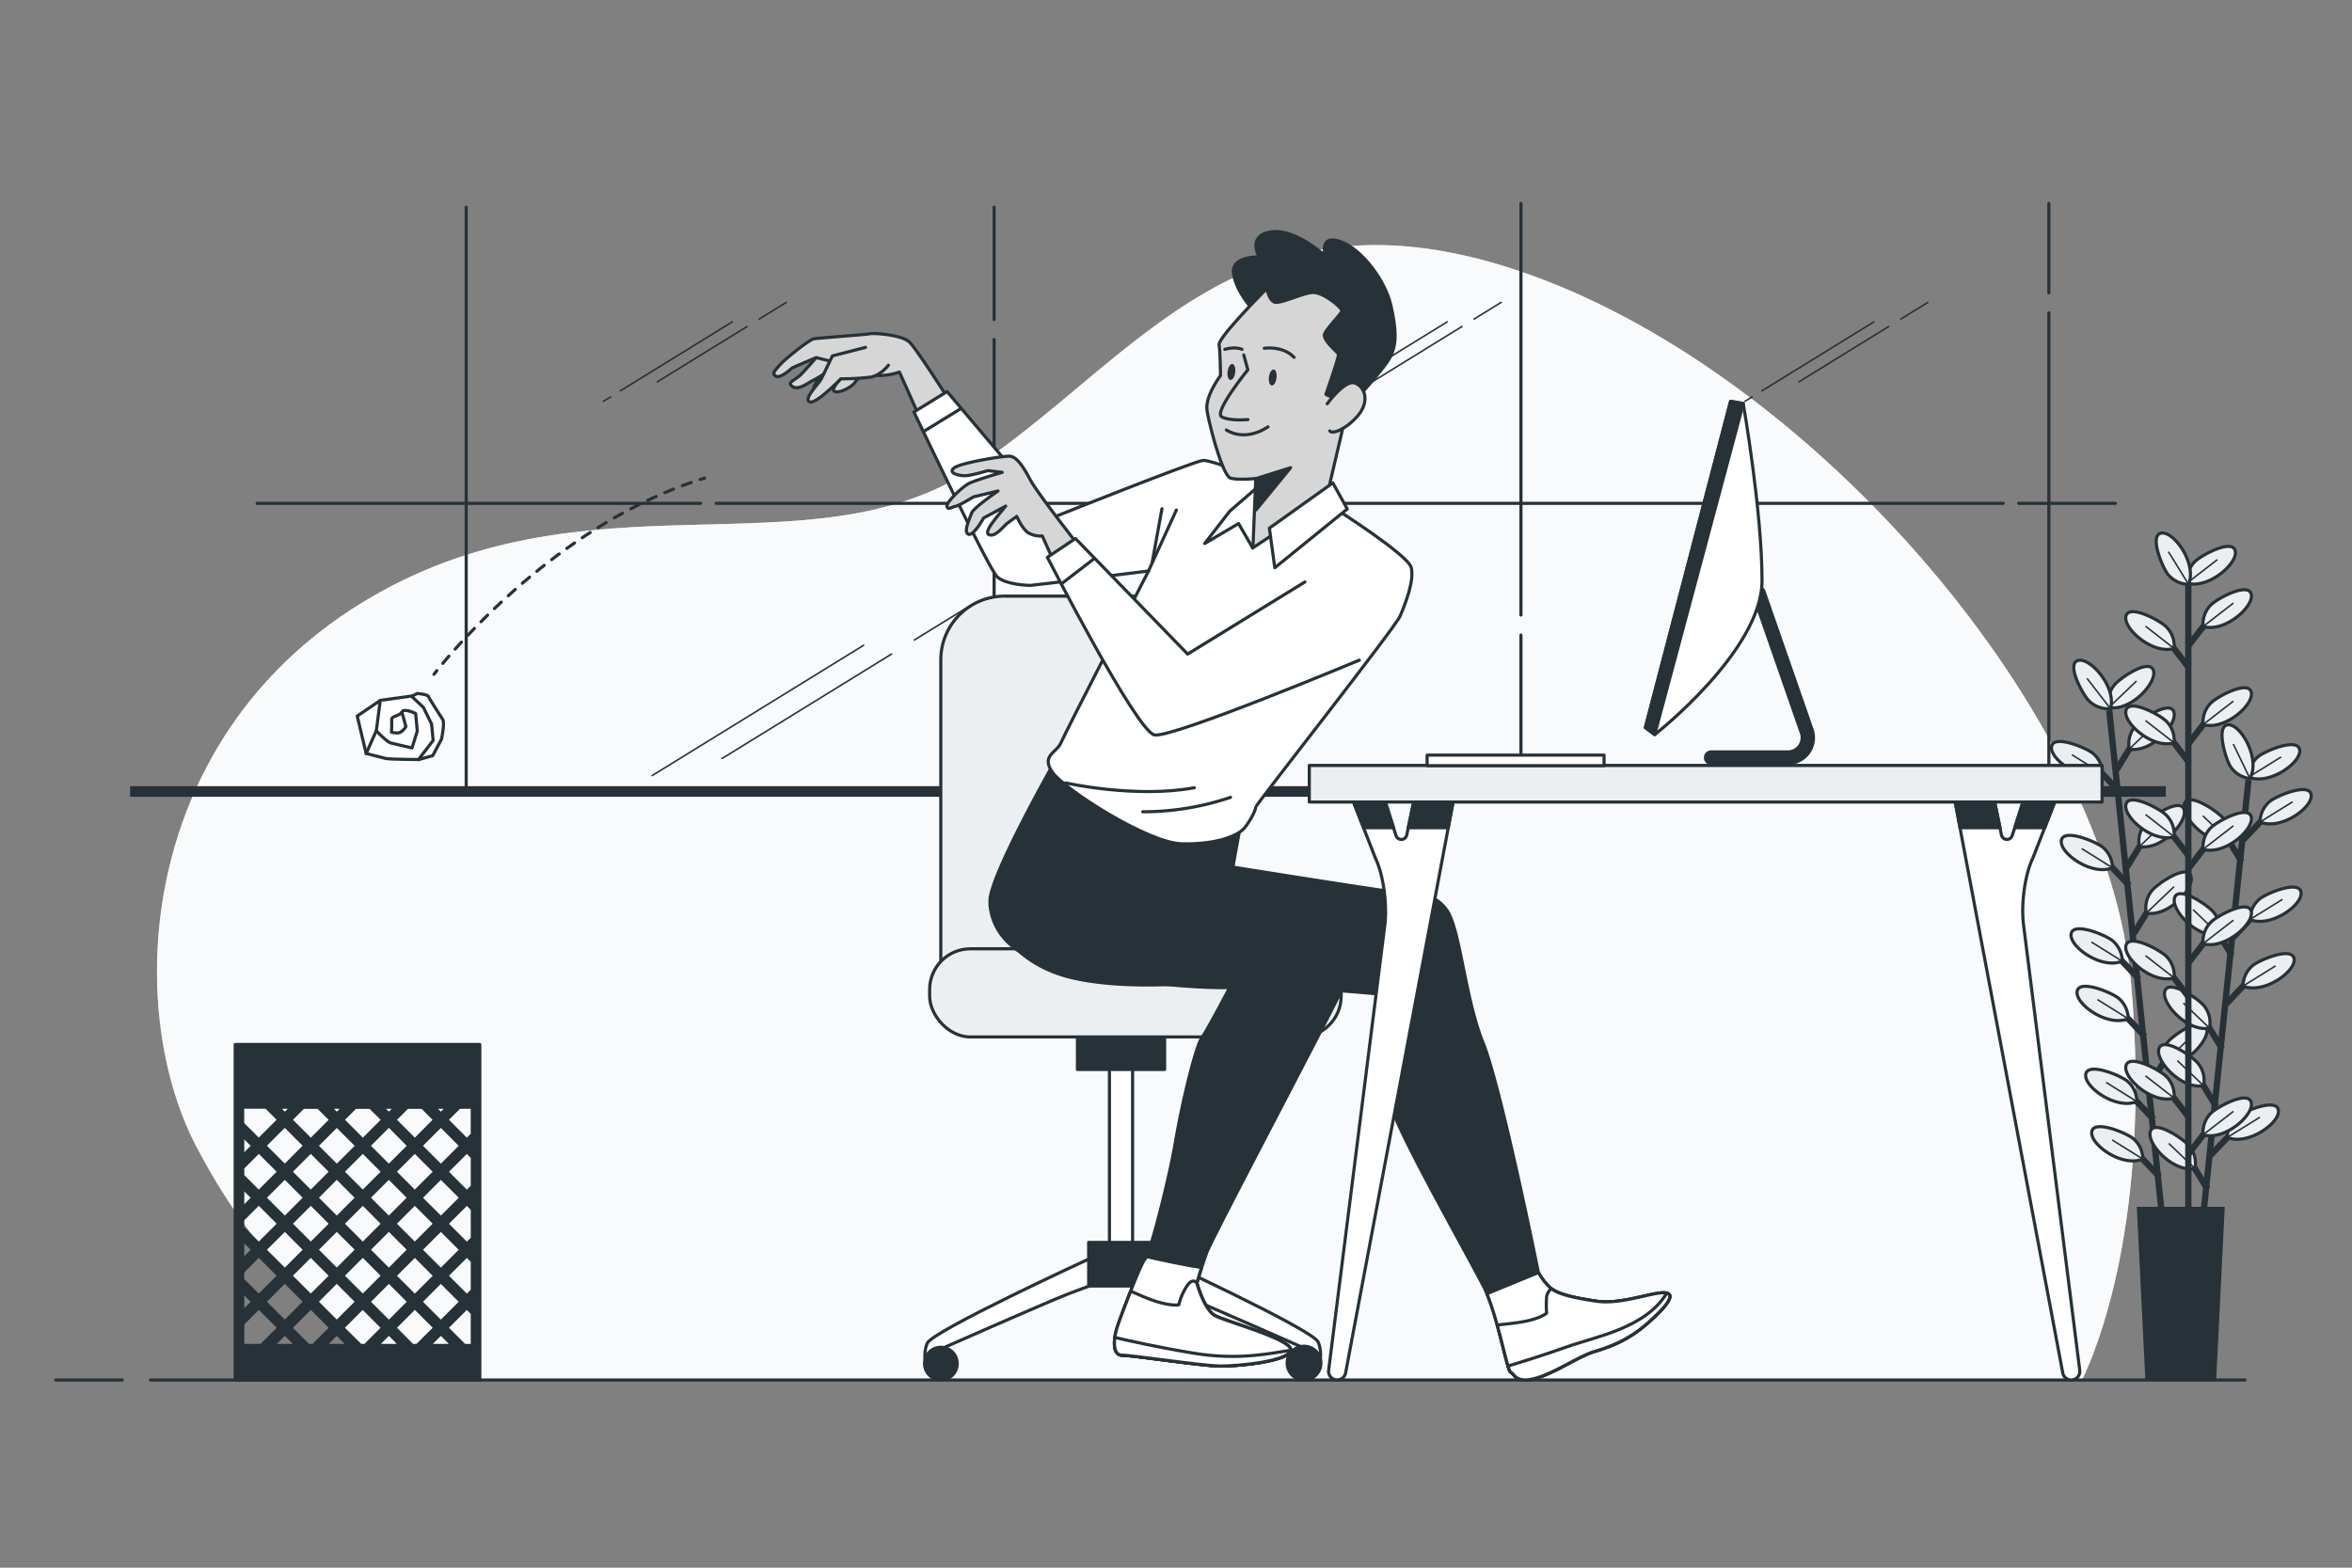 <svg xmlns="http://www.w3.org/2000/svg" viewBox="0 0 750 500"><rect x="0" y="0" width="750" height="500" fill="#808080" stroke="none"/><g id="freepik--background-simple--inject-14"><path d="M114,428.58c2.32,4.06,4.63,8.44,6.25,11.55H663.9c4.62-9.45,22.11-51,15.71-125.93-7.35-86-100.74-194.13-192-226.66S362.7,114.83,310.24,149.46s-123.83-1.05-195.18,43S39.5,321.55,62.59,365.62,109.81,421.24,114,428.58Z" style="fill:#ECEFF1"></path><path d="M114,428.58c2.32,4.06,4.63,8.44,6.25,11.55H663.9c4.62-9.45,22.11-51,15.71-125.93-7.35-86-100.74-194.13-192-226.66S362.7,114.83,310.24,149.46s-123.83-1.05-195.18,43S39.5,321.55,62.59,365.62,109.81,421.24,114,428.58Z" style="fill:#fff;opacity:0.7"></path></g><g id="freepik--Window--inject-14"><rect x="41.48" y="250.74" width="649.15" height="3.39" style="fill:#263238"></rect><line x1="485" y1="196.17" x2="485" y2="64.9" style="fill:none;stroke:#263238;stroke-linecap:round;stroke-linejoin:round"></line><line x1="485" y1="252.74" x2="485" y2="202.55" style="fill:none;stroke:#263238;stroke-linecap:round;stroke-linejoin:round"></line><line x1="317" y1="101.9" x2="317" y2="66.07" style="fill:none;stroke:#263238;stroke-linecap:round;stroke-linejoin:round"></line><line x1="317" y1="252.74" x2="317" y2="108.28" style="fill:none;stroke:#263238;stroke-linecap:round;stroke-linejoin:round"></line><line x1="653.34" y1="93.4" x2="653.34" y2="64.9" style="fill:none;stroke:#263238;stroke-linecap:round;stroke-linejoin:round"></line><line x1="653.34" y1="252.74" x2="653.34" y2="99.77" style="fill:none;stroke:#263238;stroke-linecap:round;stroke-linejoin:round"></line><line x1="148.66" y1="252.74" x2="148.66" y2="66.07" style="fill:none;stroke:#263238;stroke-linecap:round;stroke-linejoin:round"></line><line x1="643.74" y1="160.53" x2="674.57" y2="160.53" style="fill:none;stroke:#263238;stroke-linecap:round;stroke-linejoin:round"></line><line x1="228.37" y1="160.53" x2="638.78" y2="160.53" style="fill:none;stroke:#263238;stroke-linecap:round;stroke-linejoin:round"></line><line x1="82" y1="160.53" x2="223.41" y2="160.53" style="fill:none;stroke:#263238;stroke-linecap:round;stroke-linejoin:round"></line><line x1="422.66" y1="126.58" x2="420.35" y2="127.99" style="fill:none;stroke:#263238;stroke-linecap:round;stroke-linejoin:round;stroke-width:0.5px"></line><line x1="461.48" y1="102.65" x2="425.75" y2="124.67" style="fill:none;stroke:#263238;stroke-linecap:round;stroke-linejoin:round;stroke-width:0.5px"></line><line x1="466.19" y1="104.14" x2="437.57" y2="121.78" style="fill:none;stroke:#263238;stroke-linecap:round;stroke-linejoin:round;stroke-width:0.5px"></line><line x1="478.69" y1="96.44" x2="470.05" y2="101.76" style="fill:none;stroke:#263238;stroke-linecap:round;stroke-linejoin:round;stroke-width:0.5px"></line><line x1="194.7" y1="126.58" x2="192.4" y2="127.99" style="fill:none;stroke:#263238;stroke-linecap:round;stroke-linejoin:round;stroke-width:0.5px"></line><line x1="233.52" y1="102.65" x2="197.79" y2="124.67" style="fill:none;stroke:#263238;stroke-linecap:round;stroke-linejoin:round;stroke-width:0.5px"></line><line x1="238.23" y1="104.14" x2="209.61" y2="121.78" style="fill:none;stroke:#263238;stroke-linecap:round;stroke-linejoin:round;stroke-width:0.5px"></line><line x1="250.73" y1="96.44" x2="242.09" y2="101.76" style="fill:none;stroke:#263238;stroke-linecap:round;stroke-linejoin:round;stroke-width:0.5px"></line><line x1="558.73" y1="126.58" x2="556.43" y2="127.99" style="fill:none;stroke:#263238;stroke-linecap:round;stroke-linejoin:round;stroke-width:0.5px"></line><line x1="597.55" y1="102.65" x2="561.82" y2="124.67" style="fill:none;stroke:#263238;stroke-linecap:round;stroke-linejoin:round;stroke-width:0.5px"></line><line x1="602.26" y1="104.14" x2="573.64" y2="121.78" style="fill:none;stroke:#263238;stroke-linecap:round;stroke-linejoin:round;stroke-width:0.5px"></line><line x1="614.76" y1="96.44" x2="606.12" y2="101.76" style="fill:none;stroke:#263238;stroke-linecap:round;stroke-linejoin:round;stroke-width:0.5px"></line><line x1="275.4" y1="205.8" x2="207.98" y2="247.35" style="fill:none;stroke:#263238;stroke-linecap:round;stroke-linejoin:round;stroke-width:0.5px"></line><line x1="284.29" y1="208.61" x2="230.28" y2="241.9" style="fill:none;stroke:#263238;stroke-linecap:round;stroke-linejoin:round;stroke-width:0.5px"></line><line x1="307.88" y1="194.07" x2="291.57" y2="204.12" style="fill:none;stroke:#263238;stroke-linecap:round;stroke-linejoin:round;stroke-width:0.5px"></line><line x1="445.78" y1="247.4" x2="441.43" y2="250.08" style="fill:none;stroke:#263238;stroke-linecap:round;stroke-linejoin:round;stroke-width:0.5px"></line><line x1="551.52" y1="190.53" x2="535.21" y2="200.58" style="fill:none;stroke:#263238;stroke-linecap:round;stroke-linejoin:round;stroke-width:0.5px"></line></g><g id="freepik--Floor--inject-14"><line x1="48" y1="440.13" x2="715.87" y2="440.13" style="fill:none;stroke:#263238;stroke-linecap:round;stroke-linejoin:round"></line><line x1="17.75" y1="440.13" x2="39" y2="440.13" style="fill:none;stroke:#263238;stroke-linecap:round;stroke-linejoin:round"></line></g><g id="freepik--trash-bin--inject-14"><path d="M75,333.13v107h78v-107Zm75.6,20v8.68l-1.74,1.74-6.4-6.4,4-4Zm-2.49,76-5.65-5.65,6.4-6.4,1.74,1.74v10.31Zm-70.71,0v-6.92l5.13-5.13,6.4,6.4-5.65,5.65Zm7.51-76,4,4-6.4,6.4-5.13-5.13v-5.29Zm24.63,0-2.14,2.13-2.13-2.13Zm4.26,12.31-6.4,6.4-6.39-6.4,6.39-6.4Zm12.32-12.31L124,355.26l-2.14-2.13Zm4.27,12.31-6.4,6.4-6.4-6.4L124,359ZM97.22,398.6l-6.4,6.4-6.4-6.4,6.4-6.39ZM84.42,382l6.4-6.4,6.4,6.4-6.4,6.4Zm8.29,8.29,6.4-6.4,6.4,6.4-6.4,6.4ZM101,382l6.39-6.4,6.4,6.4-6.4,6.4Zm6.39,10.19,6.4,6.39-6.4,6.4L101,398.6Zm1.9-1.9,6.4-6.4,6.39,6.4-6.39,6.4Zm8.29-8.29,6.4-6.4,6.4,6.4-6.4,6.4Zm6.4,10.19,6.4,6.39L124,405l-6.4-6.4Zm1.89-1.9,6.4-6.4,6.4,6.4-6.4,6.4Zm0-16.58,6.4-6.4,6.4,6.4-6.4,6.4Zm-3.79,0-6.39,6.4-6.4-6.4,6.4-6.4Zm-16.58,0-6.4,6.4-6.4-6.4,6.4-6.4Zm-14.69-1.89-6.4-6.4,6.4-6.4,6.4,6.4Zm-1.89,1.89-6.4,6.4L77.4,375v-2.54l5.13-5.13Zm0,16.58-6.4,6.4-5.13-5.12V389l5.13-5.13Zm0,16.59-6.4,6.39-5.13-5.12v-2.55l5.13-5.12Zm1.89,1.89,6.4,6.4-6.4,6.4-6.4-6.4Zm1.89-1.89,6.4-6.4,6.4,6.4-6.4,6.39Zm14.69,1.89,6.4,6.4-6.4,6.4-6.39-6.4Zm1.9-1.89,6.4-6.4,6.39,6.4-6.39,6.39ZM124,408.79l6.4,6.4-6.4,6.4-6.4-6.4Zm1.89-1.89,6.4-6.4,6.4,6.4-6.4,6.39Zm14.69,1.89,6.4,6.4-6.4,6.4-6.4-6.4Zm-6.4-10.19,6.4-6.39,6.4,6.39-6.4,6.4Zm0-16.58,6.4-6.4L147,382l-6.4,6.4Zm0-16.58,6.4-6.4,6.4,6.4-6.4,6.4Zm-1.89-1.89-6.4-6.4,4-4h4.75l4,4Zm-10.19-6.4-6.39,6.4-6.4-6.4,4-4h4.75Zm-16.58,0-6.4,6.4-6.4-6.4,4-4h4.75Zm-14.69-1.89-2.13-2.13H93ZM80.64,365.44l-3.24,3.24V362.2Zm0,16.58-3.24,3.24v-6.47Zm0,16.58-3.24,3.24v-6.47Zm0,16.59-3.24,3.23V412Zm10.18,10.18,3.76,3.76H87.06Zm7.54,3.76-5.65-5.65,6.4-6.4,6.4,6.4-5.65,5.65Zm9-3.76,3.76,3.76h-7.51Zm1.9-1.89,6.4-6.4,6.39,6.4-5.65,5.65H115ZM124,425.37l3.75,3.76h-7.51Zm1.89-1.89,6.4-6.4,6.4,6.4L133,429.13h-1.5Zm14.69,1.89,3.76,3.76h-7.52Zm8.29-12.08-6.4-6.39,6.4-6.4,1.74,1.73v9.33Zm0-16.58-6.4-6.4,6.4-6.4,1.74,1.74V395Zm0-16.58-6.4-6.4,6.4-6.4,1.74,1.74v9.32Zm-8.29-24.87-2.14-2.13h4.27Z" style="fill:#263238;stroke:#263238;stroke-linecap:round;stroke-linejoin:round"></path></g><g id="freepik--Paper--inject-14"><path d="M133.46,242.28,138,241l2.8-5.29s1.07-5.12.39-6.22-4.28-6.56-4.54-7.31-3.58-1-3.58-1l-1.86.94,4.14,9.1.39,4.22Z" style="fill:#fff;stroke:#263238;stroke-linecap:round;stroke-linejoin:round"></path><path d="M121.27,223.38l-7.36,5,2.84,11.92s4.9,1.29,6.24,1.6,10.47.34,10.47.34l4.66-6.09-.48-5.18L135,225.6,131.16,222Z" style="fill:#fff;stroke:#263238;stroke-linecap:round;stroke-linejoin:round"></path><path d="M121.27,223.38l-1.28,9.7s3.38,3.6,4.71,3.91l6.68,1.56,1.68-5.37-.52-5.61s-3.65-1.84-4.4-.47-3.37,1.18-3.25,2.48a33.68,33.68,0,0,1-.07,3.92,5.27,5.27,0,0,0,2.2.23c1.29-.12,2.42-2,2.42-2l-1.3-4.67" style="fill:#fff;stroke:#263238;stroke-linecap:round;stroke-linejoin:round"></path><line x1="119.99" y1="233.08" x2="116.75" y2="240.34" style="fill:#fff;stroke:#263238;stroke-linecap:round;stroke-linejoin:round"></line><path d="M138.38,215.07s.31-.42.92-1.18" style="fill:none;stroke:#263238;stroke-linecap:round;stroke-linejoin:round"></path><path d="M141.2,211.57c9.12-10.93,39.63-44.49,80.62-58.17" style="fill:none;stroke:#263238;stroke-linecap:round;stroke-linejoin:round;stroke-dasharray:3.003,3.003"></path><path d="M223.26,152.93l1.43-.45" style="fill:none;stroke:#263238;stroke-linecap:round;stroke-linejoin:round"></path></g><g id="freepik--Plant--inject-14"><line x1="672.59" y1="226.54" x2="689.42" y2="387.85" style="fill:none;stroke:#263238;stroke-miterlimit:10;stroke-width:2px"></line><line x1="686.71" y1="356.98" x2="679.08" y2="348.92" style="fill:none;stroke:#263238;stroke-miterlimit:10;stroke-width:2px"></line><path d="M681.4,351.34a8.64,8.64,0,0,0-3-6.48c-2-1.75-12.27-6.08-13.25-2.45C664.05,346.36,674.6,354.11,681.4,351.34Z" style="fill:#ECEFF1;stroke:#263238;stroke-miterlimit:10"></path><line x1="681.4" y1="351.34" x2="671.58" y2="345.22" style="fill:none;stroke:#263238;stroke-miterlimit:10;stroke-width:0.5px"></line><line x1="688.63" y1="375.33" x2="680.99" y2="367.27" style="fill:none;stroke:#263238;stroke-miterlimit:10;stroke-width:2px"></line><path d="M683.31,369.68a8.64,8.64,0,0,0-3-6.47c-2-1.75-12.27-6.09-13.25-2.46C666,364.7,676.52,372.46,683.31,369.68Z" style="fill:#ECEFF1;stroke:#263238;stroke-miterlimit:10"></path><line x1="683.31" y1="369.68" x2="673.5" y2="363.57" style="fill:none;stroke:#263238;stroke-miterlimit:10;stroke-width:0.5px"></line><line x1="682.04" y1="312.22" x2="674.41" y2="304.15" style="fill:none;stroke:#263238;stroke-miterlimit:10;stroke-width:2px"></line><path d="M676.73,306.57a8.66,8.66,0,0,0-3-6.47c-2-1.75-12.27-6.09-13.25-2.46C659.38,301.59,669.93,309.35,676.73,306.57Z" style="fill:#ECEFF1;stroke:#263238;stroke-miterlimit:10"></path><line x1="676.73" y1="306.57" x2="666.91" y2="300.45" style="fill:none;stroke:#263238;stroke-miterlimit:10;stroke-width:0.5px"></line><line x1="683.95" y1="330.56" x2="676.32" y2="322.5" style="fill:none;stroke:#263238;stroke-miterlimit:10;stroke-width:2px"></line><path d="M678.64,324.92a8.64,8.64,0,0,0-3-6.48c-2-1.75-12.27-6.09-13.24-2.45C661.29,319.94,671.84,327.69,678.64,324.92Z" style="fill:#ECEFF1;stroke:#263238;stroke-miterlimit:10"></path><line x1="678.64" y1="324.92" x2="668.83" y2="318.8" style="fill:none;stroke:#263238;stroke-miterlimit:10;stroke-width:0.5px"></line><line x1="678.93" y1="282.41" x2="671.3" y2="274.35" style="fill:none;stroke:#263238;stroke-miterlimit:10;stroke-width:2px"></line><path d="M673.62,276.77a8.66,8.66,0,0,0-3-6.47c-2-1.75-12.27-6.09-13.25-2.46C656.27,271.79,666.82,279.54,673.62,276.77Z" style="fill:#ECEFF1;stroke:#263238;stroke-miterlimit:10"></path><line x1="673.62" y1="276.77" x2="663.8" y2="270.65" style="fill:none;stroke:#263238;stroke-miterlimit:10;stroke-width:0.5px"></line><line x1="675.81" y1="252.48" x2="668.17" y2="244.42" style="fill:none;stroke:#263238;stroke-miterlimit:10;stroke-width:2px"></line><path d="M670.49,246.84a8.64,8.64,0,0,0-3-6.48c-2-1.75-12.26-6.08-13.24-2.45C653.14,241.86,663.7,249.61,670.49,246.84Z" style="fill:#ECEFF1;stroke:#263238;stroke-miterlimit:10"></path><line x1="670.49" y1="246.84" x2="660.68" y2="240.72" style="fill:none;stroke:#263238;stroke-miterlimit:10;stroke-width:0.5px"></line><line x1="685.43" y1="346.13" x2="691.23" y2="336.66" style="fill:none;stroke:#263238;stroke-miterlimit:10;stroke-width:2px"></line><path d="M689.46,339.51a8.65,8.65,0,0,1,1.64-7c1.55-2.11,10.74-8.48,12.45-5.13C705.41,331.05,696.68,340.82,689.46,339.51Z" style="fill:#ECEFF1;stroke:#263238;stroke-miterlimit:10"></path><line x1="689.46" y1="339.51" x2="698.3" y2="331.06" style="fill:none;stroke:#263238;stroke-miterlimit:10;stroke-width:0.5px"></line><line x1="680.39" y1="297.85" x2="686.19" y2="288.39" style="fill:none;stroke:#263238;stroke-miterlimit:10;stroke-width:2px"></line><path d="M684.42,291.23a8.63,8.63,0,0,1,1.64-7c1.55-2.12,10.75-8.49,12.45-5.14C700.37,282.78,691.65,292.54,684.42,291.23Z" style="fill:#ECEFF1;stroke:#263238;stroke-miterlimit:10"></path><line x1="684.42" y1="291.23" x2="693.26" y2="282.78" style="fill:none;stroke:#263238;stroke-miterlimit:10;stroke-width:0.5px"></line><line x1="678.18" y1="276.64" x2="683.98" y2="267.17" style="fill:none;stroke:#263238;stroke-miterlimit:10;stroke-width:2px"></line><path d="M682.21,270a8.65,8.65,0,0,1,1.63-7c1.56-2.11,10.75-8.49,12.46-5.13C698.16,261.56,689.43,271.33,682.21,270Z" style="fill:#ECEFF1;stroke:#263238;stroke-miterlimit:10"></path><line x1="682.21" y1="270.01" x2="691.05" y2="261.57" style="fill:none;stroke:#263238;stroke-miterlimit:10;stroke-width:0.5px"></line><line x1="674.93" y1="245.53" x2="680.73" y2="236.07" style="fill:none;stroke:#263238;stroke-miterlimit:10;stroke-width:2px"></line><path d="M679,238.91a8.63,8.63,0,0,1,1.64-7c1.55-2.12,10.75-8.49,12.45-5.14C694.91,230.46,686.19,240.23,679,238.91Z" style="fill:#ECEFF1;stroke:#263238;stroke-miterlimit:10"></path><line x1="678.96" y1="238.91" x2="687.8" y2="230.47" style="fill:none;stroke:#263238;stroke-miterlimit:10;stroke-width:0.5px"></line><path d="M672.45,225.65a8.65,8.65,0,0,1,1.63-7c1.56-2.12,10.75-8.49,12.46-5.14C688.39,217.19,679.67,227,672.45,225.65Z" style="fill:#ECEFF1;stroke:#263238;stroke-miterlimit:10"></path><line x1="672.45" y1="225.65" x2="681.29" y2="217.2" style="fill:none;stroke:#263238;stroke-miterlimit:10;stroke-width:0.5px"></line><path d="M673,226a8.62,8.62,0,0,1-6.75-2.35c-1.94-1.77-7.32-11.58-3.8-12.93C666.22,209.27,675,219,673,226Z" style="fill:#ECEFF1;stroke:#263238;stroke-miterlimit:10"></path><line x1="672.96" y1="226.01" x2="665.49" y2="216.34" style="fill:none;stroke:#263238;stroke-miterlimit:10;stroke-width:0.5px"></line><line x1="716.99" y1="248.76" x2="700.25" y2="410.08" style="fill:none;stroke:#263238;stroke-miterlimit:10;stroke-width:2px"></line><line x1="703.95" y1="379.31" x2="698.14" y2="369.85" style="fill:none;stroke:#263238;stroke-miterlimit:10;stroke-width:2px"></line><path d="M699.92,372.69a8.68,8.68,0,0,0-1.64-7c-1.56-2.12-10.76-8.48-12.46-5.13C684,364.25,692.69,374,699.92,372.69Z" style="fill:#ECEFF1;stroke:#263238;stroke-miterlimit:10"></path><line x1="699.92" y1="372.69" x2="691.57" y2="364.68" style="fill:none;stroke:#263238;stroke-miterlimit:10;stroke-width:0.5px"></line><line x1="708.6" y1="334.54" x2="702.79" y2="325.08" style="fill:none;stroke:#263238;stroke-miterlimit:10;stroke-width:2px"></line><path d="M704.56,327.92a8.63,8.63,0,0,0-1.64-7c-1.55-2.11-10.75-8.48-12.46-5.13C688.61,319.48,697.34,329.24,704.56,327.92Z" style="fill:#ECEFF1;stroke:#263238;stroke-miterlimit:10"></path><line x1="704.56" y1="327.92" x2="696.22" y2="319.92" style="fill:none;stroke:#263238;stroke-miterlimit:10;stroke-width:0.5px"></line><line x1="706.69" y1="352.89" x2="700.89" y2="343.43" style="fill:none;stroke:#263238;stroke-miterlimit:10;stroke-width:2px"></line><path d="M702.66,346.27a8.63,8.63,0,0,0-1.64-7c-1.56-2.12-10.75-8.48-12.46-5.13C686.71,337.82,695.44,347.59,702.66,346.27Z" style="fill:#ECEFF1;stroke:#263238;stroke-miterlimit:10"></path><line x1="702.66" y1="346.27" x2="694.31" y2="338.26" style="fill:none;stroke:#263238;stroke-miterlimit:10;stroke-width:0.5px"></line><line x1="711.69" y1="304.74" x2="705.88" y2="295.28" style="fill:none;stroke:#263238;stroke-miterlimit:10;stroke-width:2px"></line><path d="M707.65,298.12a8.63,8.63,0,0,0-1.64-7c-1.55-2.12-10.75-8.48-12.45-5.13C691.7,289.67,700.43,299.44,707.65,298.12Z" style="fill:#ECEFF1;stroke:#263238;stroke-miterlimit:10"></path><line x1="707.65" y1="298.12" x2="699.31" y2="290.11" style="fill:none;stroke:#263238;stroke-miterlimit:10;stroke-width:0.5px"></line><line x1="714.8" y1="274.8" x2="708.99" y2="265.35" style="fill:none;stroke:#263238;stroke-miterlimit:10;stroke-width:2px"></line><path d="M710.76,268.19a8.63,8.63,0,0,0-1.64-7c-1.56-2.12-10.75-8.49-12.46-5.13C694.81,259.74,703.54,269.5,710.76,268.19Z" style="fill:#ECEFF1;stroke:#263238;stroke-miterlimit:10"></path><line x1="710.76" y1="268.19" x2="702.42" y2="260.18" style="fill:none;stroke:#263238;stroke-miterlimit:10;stroke-width:0.5px"></line><line x1="704.93" y1="368.42" x2="712.56" y2="360.36" style="fill:none;stroke:#263238;stroke-miterlimit:10;stroke-width:2px"></line><path d="M710.24,362.77a8.63,8.63,0,0,1,3-6.47c2-1.75,12.26-6.09,13.24-2.46C727.59,357.78,717,365.55,710.24,362.77Z" style="fill:#ECEFF1;stroke:#263238;stroke-miterlimit:10"></path><line x1="710.24" y1="362.77" x2="720.63" y2="356.33" style="fill:none;stroke:#263238;stroke-miterlimit:10;stroke-width:0.5px"></line><line x1="709.94" y1="320.14" x2="717.57" y2="312.08" style="fill:none;stroke:#263238;stroke-miterlimit:10;stroke-width:2px"></line><path d="M715.25,314.5a8.64,8.64,0,0,1,3-6.48c2-1.75,12.26-6.09,13.24-2.46C732.6,309.5,722.05,317.27,715.25,314.5Z" style="fill:#ECEFF1;stroke:#263238;stroke-miterlimit:10"></path><line x1="715.25" y1="314.5" x2="725.64" y2="308.05" style="fill:none;stroke:#263238;stroke-miterlimit:10;stroke-width:0.5px"></line><line x1="712.14" y1="298.93" x2="719.77" y2="290.86" style="fill:none;stroke:#263238;stroke-miterlimit:10;stroke-width:2px"></line><path d="M717.45,293.28a8.64,8.64,0,0,1,3-6.48c2-1.75,12.26-6.09,13.24-2.46C734.8,288.29,724.25,296.05,717.45,293.28Z" style="fill:#ECEFF1;stroke:#263238;stroke-miterlimit:10"></path><line x1="717.45" y1="293.28" x2="727.84" y2="286.83" style="fill:none;stroke:#263238;stroke-miterlimit:10;stroke-width:0.5px"></line><line x1="715.37" y1="267.82" x2="723" y2="259.76" style="fill:none;stroke:#263238;stroke-miterlimit:10;stroke-width:2px"></line><path d="M720.68,262.17a8.64,8.64,0,0,1,3-6.47c2-1.75,12.27-6.09,13.25-2.46C738,257.18,727.48,265,720.68,262.17Z" style="fill:#ECEFF1;stroke:#263238;stroke-miterlimit:10"></path><line x1="720.68" y1="262.17" x2="731.07" y2="255.73" style="fill:none;stroke:#263238;stroke-miterlimit:10;stroke-width:0.5px"></line><path d="M717,247.85a8.64,8.64,0,0,1,3-6.47c2-1.75,12.27-6.1,13.25-2.47C734.38,242.86,723.83,250.62,717,247.85Z" style="fill:#ECEFF1;stroke:#263238;stroke-miterlimit:10"></path><line x1="717.04" y1="247.85" x2="727.42" y2="241.41" style="fill:none;stroke:#263238;stroke-miterlimit:10;stroke-width:0.5px"></line><path d="M717.46,248.31a8.62,8.62,0,0,1-6.12-3.69c-1.53-2.13-4.77-12.84-1.06-13.43C714.32,230.54,720.93,241.84,717.46,248.31Z" style="fill:#ECEFF1;stroke:#263238;stroke-miterlimit:10"></path><line x1="717.46" y1="248.31" x2="712.14" y2="237.31" style="fill:none;stroke:#263238;stroke-miterlimit:10;stroke-width:0.5px"></line><line x1="697.81" y1="183.07" x2="697.81" y2="387.07" style="fill:none;stroke:#263238;stroke-miterlimit:10;stroke-width:2px"></line><line x1="697.97" y1="356.39" x2="691.22" y2="347.58" style="fill:none;stroke:#263238;stroke-miterlimit:10;stroke-width:2px"></line><path d="M693.27,350.23a8.64,8.64,0,0,0-2.35-6.76c-1.76-1.94-11.57-7.32-12.92-3.81C676.53,343.47,686.23,352.28,693.27,350.23Z" style="fill:#ECEFF1;stroke:#263238;stroke-miterlimit:10"></path><line x1="693.27" y1="350.23" x2="684.15" y2="343.13" style="fill:none;stroke:#263238;stroke-miterlimit:10;stroke-width:0.5px"></line><line x1="697.97" y1="318.06" x2="691.22" y2="309.25" style="fill:none;stroke:#263238;stroke-miterlimit:10;stroke-width:2px"></line><path d="M693.27,311.89a8.62,8.62,0,0,0-2.35-6.75c-1.76-1.95-11.57-7.33-12.92-3.82C676.53,305.14,686.23,314,693.27,311.89Z" style="fill:#ECEFF1;stroke:#263238;stroke-miterlimit:10"></path><line x1="693.27" y1="311.89" x2="684.15" y2="304.79" style="fill:none;stroke:#263238;stroke-miterlimit:10;stroke-width:0.5px"></line><line x1="697.97" y1="273.05" x2="691.22" y2="264.24" style="fill:none;stroke:#263238;stroke-miterlimit:10;stroke-width:2px"></line><path d="M693.27,266.88a8.62,8.62,0,0,0-2.35-6.75c-1.76-1.95-11.57-7.33-12.92-3.82C676.53,260.13,686.23,268.94,693.27,266.88Z" style="fill:#ECEFF1;stroke:#263238;stroke-miterlimit:10"></path><line x1="693.27" y1="266.88" x2="684.15" y2="259.78" style="fill:none;stroke:#263238;stroke-miterlimit:10;stroke-width:0.5px"></line><line x1="697.97" y1="243.09" x2="691.22" y2="234.28" style="fill:none;stroke:#263238;stroke-miterlimit:10;stroke-width:2px"></line><path d="M693.27,236.92a8.64,8.64,0,0,0-2.35-6.76c-1.76-1.94-11.57-7.32-12.92-3.81C676.53,230.16,686.23,239,693.27,236.92Z" style="fill:#ECEFF1;stroke:#263238;stroke-miterlimit:10"></path><line x1="693.27" y1="236.92" x2="684.15" y2="229.82" style="fill:none;stroke:#263238;stroke-miterlimit:10;stroke-width:0.5px"></line><line x1="697.97" y1="212.99" x2="691.22" y2="204.18" style="fill:none;stroke:#263238;stroke-miterlimit:10;stroke-width:2px"></line><path d="M693.27,206.82a8.62,8.62,0,0,0-2.35-6.75c-1.76-1.94-11.57-7.33-12.92-3.82C676.53,200.07,686.23,208.88,693.27,206.82Z" style="fill:#ECEFF1;stroke:#263238;stroke-miterlimit:10"></path><line x1="693.27" y1="206.82" x2="684.15" y2="199.72" style="fill:none;stroke:#263238;stroke-miterlimit:10;stroke-width:0.5px"></line><line x1="697.82" y1="368.1" x2="704.58" y2="359.29" style="fill:none;stroke:#263238;stroke-miterlimit:10;stroke-width:2px"></line><path d="M702.52,361.93a8.62,8.62,0,0,1,2.35-6.75c1.77-1.94,11.57-7.33,12.92-3.82C719.26,355.18,709.57,364,702.52,361.93Z" style="fill:#ECEFF1;stroke:#263238;stroke-miterlimit:10"></path><line x1="702.52" y1="361.93" x2="712.19" y2="354.45" style="fill:none;stroke:#263238;stroke-miterlimit:10;stroke-width:0.5px"></line><line x1="697.82" y1="307.13" x2="704.58" y2="298.32" style="fill:none;stroke:#263238;stroke-miterlimit:10;stroke-width:2px"></line><path d="M702.52,301a8.62,8.62,0,0,1,2.35-6.75c1.77-1.95,11.57-7.33,12.92-3.82C719.26,294.21,709.57,303,702.52,301Z" style="fill:#ECEFF1;stroke:#263238;stroke-miterlimit:10"></path><line x1="702.52" y1="300.96" x2="712.19" y2="293.48" style="fill:none;stroke:#263238;stroke-miterlimit:10;stroke-width:0.5px"></line><line x1="697.82" y1="277.03" x2="704.58" y2="268.23" style="fill:none;stroke:#263238;stroke-miterlimit:10;stroke-width:2px"></line><path d="M702.52,270.87a8.64,8.64,0,0,1,2.35-6.76c1.77-1.94,11.57-7.32,12.92-3.81C719.26,264.11,709.57,272.92,702.52,270.87Z" style="fill:#ECEFF1;stroke:#263238;stroke-miterlimit:10"></path><line x1="702.52" y1="270.87" x2="712.19" y2="263.38" style="fill:none;stroke:#263238;stroke-miterlimit:10;stroke-width:0.5px"></line><line x1="697.82" y1="237.26" x2="704.58" y2="228.45" style="fill:none;stroke:#263238;stroke-miterlimit:10;stroke-width:2px"></line><path d="M702.52,231.09a8.62,8.62,0,0,1,2.35-6.75c1.77-1.94,11.57-7.33,12.92-3.82C719.26,224.34,709.57,233.15,702.52,231.09Z" style="fill:#ECEFF1;stroke:#263238;stroke-miterlimit:10"></path><line x1="702.52" y1="231.09" x2="712.19" y2="223.61" style="fill:none;stroke:#263238;stroke-miterlimit:10;stroke-width:0.5px"></line><line x1="697.82" y1="205.99" x2="704.58" y2="197.18" style="fill:none;stroke:#263238;stroke-miterlimit:10;stroke-width:2px"></line><path d="M702.52,199.82a8.62,8.62,0,0,1,2.35-6.75c1.77-1.95,11.57-7.33,12.92-3.82C719.26,193.07,709.57,201.88,702.52,199.82Z" style="fill:#ECEFF1;stroke:#263238;stroke-miterlimit:10"></path><line x1="702.52" y1="199.82" x2="712.19" y2="192.34" style="fill:none;stroke:#263238;stroke-miterlimit:10;stroke-width:0.5px"></line><path d="M697.42,186a8.62,8.62,0,0,1,2.35-6.75c1.76-1.94,11.57-7.33,12.92-3.82C714.16,179.2,704.46,188,697.42,186Z" style="fill:#ECEFF1;stroke:#263238;stroke-miterlimit:10"></path><line x1="697.42" y1="185.95" x2="707.08" y2="178.47" style="fill:none;stroke:#263238;stroke-miterlimit:10;stroke-width:0.5px"></line><path d="M697.89,186.37a8.65,8.65,0,0,1-6.47-3.05c-1.75-2-6.07-12.27-2.44-13.25C692.93,169,700.67,179.57,697.89,186.37Z" style="fill:#ECEFF1;stroke:#263238;stroke-miterlimit:10"></path><line x1="697.89" y1="186.37" x2="691.46" y2="175.97" style="fill:none;stroke:#263238;stroke-miterlimit:10;stroke-width:0.5px"></line><polygon points="706.2 439.98 684.6 439.98 681.9 385.41 708.9 385.41 706.2 439.98" style="fill:#263238;stroke:#263238;stroke-miterlimit:10"></polygon></g><g id="freepik--Character--inject-14"><path d="M347.37,401.47s-49.94,23-51.68,26.93,0,8.69,0,8.69h2.6V431s35.4-15.64,42.13-18.24,9.56-3.48,9.56-3.48Z" style="fill:#fff;stroke:#263238;stroke-linecap:round;stroke-linejoin:round"></path><circle cx="300.03" cy="434.91" r="5.21" style="fill:#263238;stroke:#263238;stroke-linecap:round;stroke-linejoin:round"></circle><path d="M367,400.26S418.51,424,420.31,428s0,9,0,9h-2.69v-6.27s-36.51-16.13-43.46-18.82-9.85-3.58-9.85-3.58Z" style="fill:#fff;stroke:#263238;stroke-linecap:round;stroke-linejoin:round"></path><path d="M410.45,434.75a5.38,5.38,0,1,0,5.38-5.38A5.38,5.38,0,0,0,410.45,434.75Z" style="fill:#263238;stroke:#263238;stroke-linecap:round;stroke-linejoin:round"></path><rect x="353.78" y="338.5" width="7.38" height="61.67" style="fill:#fff;stroke:#263238;stroke-linecap:round;stroke-linejoin:round"></rect><rect x="343.57" y="327.21" width="27.8" height="13.9" style="fill:#263238;stroke:#263238;stroke-linecap:round;stroke-linejoin:round"></rect><rect x="347.15" y="396.26" width="20.63" height="13.9" style="fill:#263238;stroke:#263238;stroke-linecap:round;stroke-linejoin:round"></rect><path d="M320.38,190.13h40.09a20.33,20.33,0,0,1,20.33,20.33V312.7a0,0,0,0,1,0,0H300a0,0,0,0,1,0,0V210.46A20.33,20.33,0,0,1,320.38,190.13Z" style="fill:#ECEFF1;stroke:#263238;stroke-linecap:round;stroke-linejoin:round"></path><rect x="296.44" y="302.61" width="131.23" height="28.12" rx="13" style="fill:#ECEFF1;stroke:#263238;stroke-linecap:round;stroke-linejoin:round"></rect><path d="M336.39,242.8s-20.71,36.44-20.71,44.49,5.37,16.88,19.94,20.71,43,7.67,59.07,6.9,46.79,2.31,46.79,2.31-1.16,27.61,3.45,39.12,24.16,46,28.38,54.46,7.28,26.46,8.44,26.84,1.53,3.84,8.05,1.92,13.42-6.9,18.41-8.44,10.74-3.45,17.26-9.2,9.2-9.59,5-9.59S516.65,416.16,509,415s-12.66-2.3-15-4.6a19.86,19.86,0,0,1-3.45-4.6s-11.89-59.06-17.65-73.25-7.28-36.05-11.5-42.19-11.12-5.37-15.73-5.75-52.54-8.06-52.54-8.06l2.3-12.65S353.26,259.68,336.39,242.8Z" style="fill:#263238;stroke:#263238;stroke-linecap:round;stroke-linejoin:round"></path><path d="M525.47,421.91c6.52-5.75,9.2-9.59,5-9.59S516.65,416.16,509,415s-12.66-2.3-15-4.6a20.15,20.15,0,0,1-3.42-4.53l-16.45,6.76c3.78,9,6.52,24.64,7.6,25s1.53,3.84,8.05,1.92,13.42-6.9,18.41-8.44S519,427.66,525.47,421.91Z" style="fill:#fff;stroke:#263238;stroke-linecap:round;stroke-linejoin:round"></path><path d="M530.45,412.32c-4.22,0-13.8,3.84-21.47,2.68-7-1.05-11.78-2.1-14.31-4a4.49,4.49,0,0,0-1.49,2.53,35.89,35.89,0,0,0,0,5.28s-2.28,2.16-9.95,3.12c-2.39.3-4.29.51-5.79.67,2.07,7.49,3.58,14.83,4.31,15.07,1.15.39,1.53,3.84,8.05,1.92s13.42-6.9,18.41-8.44,10.74-3.45,17.26-9.2S534.67,412.32,530.45,412.32Z" style="fill:#fff;stroke:#263238;stroke-linecap:round;stroke-linejoin:round"></path><path d="M525.47,421.91c5.87-5.18,8.61-8.8,6-9.47-6.69,11.16-22.58,13.83-31.76,17.11-6.83,2.44-14.67,4.88-18.84,6.15.35,1.15.64,1.86.86,1.93,1.15.39,1.53,3.84,8.05,1.92s13.42-6.9,18.41-8.44S519,427.66,525.47,421.91Z" style="fill:#fff;stroke:#263238;stroke-linecap:round;stroke-linejoin:round"></path><path d="M328,278.47a60.5,60.5,0,0,1,33.75-4.22c19.18,3.07,66.74,14.19,70.19,18s.38,12.27-.39,15.72-44.87,86.29-46.79,91.66-3.06,9.59-3.06,9.59,2.3,8.44,5.75,10.36,24.93,7.67,24.16,11.12-16.49,5-22.24,5-28-3.45-31.45-3.45-2.69-5.75-1.54-9.2,7.67-20.71,8.82-21.48,7.29-23.78,9.59-37.2,6.52-30.68,8.44-33.37,10.35-18.79,10.35-18.79-30.68,4.6-51.77-.38-26.08-21.48-26.08-23" style="fill:#263238;stroke:#263238;stroke-linecap:round;stroke-linejoin:round"></path><path d="M411.56,430.73c.77-3.45-20.71-9.21-24.16-11.12s-5.75-10.36-5.75-10.36.54-2,1.5-5c-5.07-.71-13.14-2.47-17.54-3.47a2.2,2.2,0,0,1-.46.79c-1.15.77-7.67,18-8.82,21.48s-1.91,9.2,1.54,9.2,25.69,3.45,31.45,3.45S410.79,434.18,411.56,430.73Z" style="fill:#fff;stroke:#263238;stroke-linecap:round;stroke-linejoin:round"></path><path d="M387.4,419.61c-3.45-1.92-5.75-10.36-5.75-10.36s-1.16-1.92-3.07.77a19.24,19.24,0,0,0-2.69,6.14s-3.45.76-11.5-2.69l-3.84-1.66c-1.85,4.7-3.66,9.58-4.22,11.25-1.15,3.45-1.91,9.2,1.54,9.2s25.69,3.45,31.45,3.45,21.47-1.53,22.24-5S390.85,421.52,387.4,419.61Z" style="fill:#fff;stroke:#263238;stroke-linecap:round;stroke-linejoin:round"></path><path d="M380.5,431.57c-11.16-1.86-20.8-4-25-5-.39,2.87,0,5.66,2.37,5.66,3.45,0,25.69,3.45,31.45,3.45s21.47-1.53,22.24-5C406.12,431.39,395.5,434.07,380.5,431.57Z" style="fill:#fff;stroke:#263238;stroke-linecap:round;stroke-linejoin:round"></path><path d="M260.25,114.05s-3,3.52-4.88,5.42-4.61,2.44-2.71,3.79,4.88-1.08,6.51-1.89a37.48,37.48,0,0,0,3.25-1.9s-4.34,4.34-2.44,5.15,2.71-.54,3.79-1.09,4.34-2.71,4.34-2.71-3.52,3.53-1.9,4.07,5.15-1.36,6.24-2.71,3.79-4.88,3.79-4.88l-13.82-4.88Z" style="fill:#d6d6d6;stroke:#263238;stroke-linecap:round;stroke-linejoin:round"></path><path d="M303.35,128.69s-10.84-17.08-13.28-19.52-11.39-3-12.74-2.71-16.54,1.35-17.89,1.62-8.95,6.24-10.85,8.41-2.44,2.71-1.08,3.52,5.15-2.71,5.15-2.71l7.59-3.25,9.76,2.44s5.15,3,9.21,3.25a20,20,0,0,0,7.59-1.08l6.78,15.18Z" style="fill:#d6d6d6;stroke:#263238;stroke-linecap:round;stroke-linejoin:round"></path><path d="M276,110.79l-10.57,2.72s-2.71,5.69-3.52,7.31-5.7,6.24-3.8,7.32,10-7.32,10-7.32a79.36,79.36,0,0,0,9.49-.54c3.25-.54,5.69-3.79,5.69-3.79" style="fill:#d6d6d6;stroke:#263238;stroke-linecap:round;stroke-linejoin:round"></path><path d="M408,155.25s-21.41-8.67-24.39-8.4S335.88,165,335.88,165L302,124.89l-10.57,6.51S315.28,181.54,318,184s9.76,2.71,10.57,2.71,37.68-4.6,37.68-4.6-26.57,51.5-27.92,54.75-6.51,4.07-2.71,9.49,30.36,22.5,41.2,22.77,18.16-2.44,20.33-5.42,3.25-5.42,3.25-6.24,44.46-57.19,46.08-61S451.08,185.07,450,181s-24.13-18.7-24.13-18.7Z" style="fill:#fff;stroke:#263238;stroke-linecap:round;stroke-linejoin:round"></path><line x1="294.77" y1="137.46" x2="306.26" y2="130.4" style="fill:none;stroke:#263238;stroke-miterlimit:10"></line><line x1="366.24" y1="182.09" x2="375.13" y2="162.65" style="fill:none;stroke:#263238;stroke-linecap:round;stroke-linejoin:round"></line><line x1="367.45" y1="179.14" x2="370.52" y2="162.26" style="fill:none;stroke:#263238;stroke-linecap:round;stroke-linejoin:round"></line><path d="M339.84,249.71s22.25,5,41,1.53" style="fill:none;stroke:#263238;stroke-linecap:round;stroke-linejoin:round"></path><path d="M364.39,258.91a87.57,87.57,0,0,0,28-4.6" style="fill:none;stroke:#263238;stroke-linecap:round;stroke-linejoin:round"></path><path d="M399.55,98.75s-5.26-5.48-6.19-11.37,8.2-5.41,8.2-5.41-4.08-6.77,3.68-8,17.4,7.68,17.4,7.68-2.21-7.06,4.77-4.6S441.74,89.62,443.5,97.3s1.94,12.32-.14,16.49-13.83,16.72-13.83,16.72-.94,1-6.41-.63-3-5.28-2.83-12.73-1.33-11.86-.9-14.4-2.76-5.32-6.47-4.47-8.13,2.39-9.51,2.33S399.55,98.75,399.55,98.75Z" style="fill:#263238;stroke:#263238;stroke-linecap:round;stroke-linejoin:round"></path><polygon points="401.06 155.31 392.13 163.04 384.15 173.35 394.95 166.98 399.47 174.78 408.01 161.08 401.06 155.31" style="fill:none;stroke:#263238;stroke-linecap:round;stroke-linejoin:round"></polygon><path d="M404,92s-15.64,15.64-15.26,18,.45,9.81.45,9.81-5,6.55-4.29,11.11,4.95,20.9,7.53,21.59,8,.11,8,.11l-.9,22.1,23.35-15.49,5.74-24.51s4.23-4.5,4.52-7.84a5.61,5.61,0,0,0-2.72-5.06s-2.35,4.21-4.49,4.55a3.7,3.7,0,0,1-3.12-.61s4.16-11.91,4-12.71-5.39-4.64-4.35-6.72,5.31-6.33,5.45-7.17S422,93,418.44,93.3s-10.37,3.83-12.14,3S404,92,404,92Z" style="fill:#d6d6d6;stroke:#263238;stroke-linecap:round;stroke-linejoin:round"></path><polygon points="400.37 152.68 411.55 149.17 400.54 162.62 400.37 152.68" style="fill:#263238;stroke:#263238;stroke-linecap:round;stroke-linejoin:round"></polygon><path d="M396.61,113.21l1.3,4.73s-11,13.54-8.33,15,8.37.87,8.37.87" style="fill:none;stroke:#263238;stroke-linecap:round;stroke-linejoin:round"></path><path d="M391.06,137.14s5.58,4.05,13.29-1" style="fill:none;stroke:#263238;stroke-linecap:round;stroke-linejoin:round"></path><path d="M390.57,111.42s3.13-1,5.48,0" style="fill:none;stroke:#263238;stroke-linecap:round;stroke-linejoin:round"></path><path d="M403.14,111.08s5.89-.93,9.51,2.89" style="fill:none;stroke:#263238;stroke-linecap:round;stroke-linejoin:round"></path><path d="M407.05,120.55c-.18,1.41-.87,2.48-1.53,2.4s-1.07-1.3-.89-2.71.87-2.48,1.54-2.4S407.23,119.14,407.05,120.55Z" style="fill:#263238"></path><path d="M393.88,118.79c-.18,1.41-.87,2.48-1.54,2.4s-1.06-1.3-.88-2.71.87-2.49,1.53-2.4S394.06,117.38,393.88,118.79Z" style="fill:#263238"></path><path d="M423.22,128.77s5.64-7.75,8.83-6.61,4.77,5.83,1.07,10.26-8.34,6.25-9.09,5" style="fill:#d6d6d6;stroke:#263238;stroke-linecap:round;stroke-linejoin:round"></path><polygon points="404.78 168.45 406.5 181.08 429.61 162.34 425.01 154.01 404.78 168.45" style="fill:#fff;stroke:#263238;stroke-linecap:round;stroke-linejoin:round"></polygon><path d="M343.47,173.41s-12.74-16.26-14.91-20.33-4.34-7.59-6.78-7.59-15.72,2.17-17.62,3.8,1.63,2.44,3.53,2.44S315,150.1,315,150.1l4.6.54s-8.4,2.44-10.57,3.53-7.32,6-7.05,7.31,1.36.28,2.71,0,5.7-3,5.7-3l7.86-1.89s-7.86,5.42-8.4,7-2.72,6-1.09,6.78,4.88-5.15,4.88-5.15l7.05-3.8s-4.07,4.88-4.88,6.24-1.63,3,.27,3,4.07-3,5.15-3.79,3-2.17,3-2.17,1.63,3.79,3.53,5.15a7.66,7.66,0,0,0,4.6,1.08l3.53,7.86Z" style="fill:#d6d6d6;stroke:#263238;stroke-linecap:round;stroke-linejoin:round"></path><path d="M416.11,185.61l-37.4,23-35.78-36.86-8.95,6s28.46,55.57,34.16,56.65,65.32-23.85,65.32-23.85" style="fill:#fff;stroke:#263238;stroke-linecap:round;stroke-linejoin:round"></path><line x1="338.66" y1="186.06" x2="348.85" y2="178.22" style="fill:none;stroke:#263238;stroke-miterlimit:10"></line></g><g id="freepik--Table--inject-14"><path d="M463.34,255.86,461.81,264,429.08,437.89a2.74,2.74,0,0,1-5.41-.85l17.94-142.15c.72-6.17-.34-15.66-3.05-21.25L434.81,264l-3.9-10,10-.79L444.36,264l.8,2.5a1.77,1.77,0,0,0,3.42-.17l.49-2.33,1.71-8.14Z" style="fill:#fff;stroke:#263238;stroke-linecap:round;stroke-linejoin:round"></path><path d="M660.46,440.13a2.73,2.73,0,0,1-2.69-2.24L625,264l-1.53-8.14h12.56l1.71,8.14.49,2.33a1.77,1.77,0,0,0,3.42.17l.8-2.5,3.44-10.83,10,.79L652,264l-3.75,9.64c-2.71,5.59-3.77,15.08-3,21.25L663.18,437A2.75,2.75,0,0,1,660.46,440.13Z" style="fill:#fff;stroke:#263238;stroke-linecap:round;stroke-linejoin:round"></path><polygon points="440.92 253.17 444.36 264 434.81 264 430.91 253.96 440.92 253.17" style="fill:#263238;stroke:#263238;stroke-linecap:round;stroke-linejoin:round"></polygon><polygon points="450.78 255.86 463.34 255.86 461.81 264 449.07 264 450.78 255.86" style="fill:#263238;stroke:#263238;stroke-linecap:round;stroke-linejoin:round"></polygon><polygon points="636.07 255.86 637.78 264 625.04 264 623.51 255.86 636.07 255.86" style="fill:#263238;stroke:#263238;stroke-linecap:round;stroke-linejoin:round"></polygon><polygon points="655.94 253.96 652.04 264 642.49 264 645.93 253.17 655.94 253.96" style="fill:#263238;stroke:#263238;stroke-linecap:round;stroke-linejoin:round"></polygon><rect x="417.5" y="244.13" width="252.81" height="11.67" style="fill:#ECEFF1;stroke:#263238;stroke-linecap:round;stroke-linejoin:round"></rect></g><g id="freepik--Device--inject-14"><rect x="455.08" y="240.84" width="56.42" height="3.36" transform="translate(966.58 485.04) rotate(180)" style="fill:#fff;stroke:#263238;stroke-linecap:round;stroke-linejoin:round"></rect><path d="M545.5,243.45h24.6A8.15,8.15,0,0,0,577.94,233l-15.43-44.34a1.79,1.79,0,0,0-3.39,1.17l15.4,44.25a4.63,4.63,0,0,1,.14,1.43,4.57,4.57,0,0,1-4.56,4.32H545.5a1.8,1.8,0,0,0,0,3.59Z" style="fill:#263238;stroke:#263238;stroke-linecap:round;stroke-linejoin:round"></path><path d="M551.85,128,524.67,232.05l3,2.24s34.2-26.77,34.2-49.08-6-56.51-6-56.51Z" style="fill:#fff;stroke:#263238;stroke-linecap:round;stroke-linejoin:round"></path><polygon points="551.85 128 555.9 128.7 527.65 234.28 524.67 232.06 551.85 128" style="fill:#263238;stroke:#263238;stroke-linecap:round;stroke-linejoin:round"></polygon></g></svg>